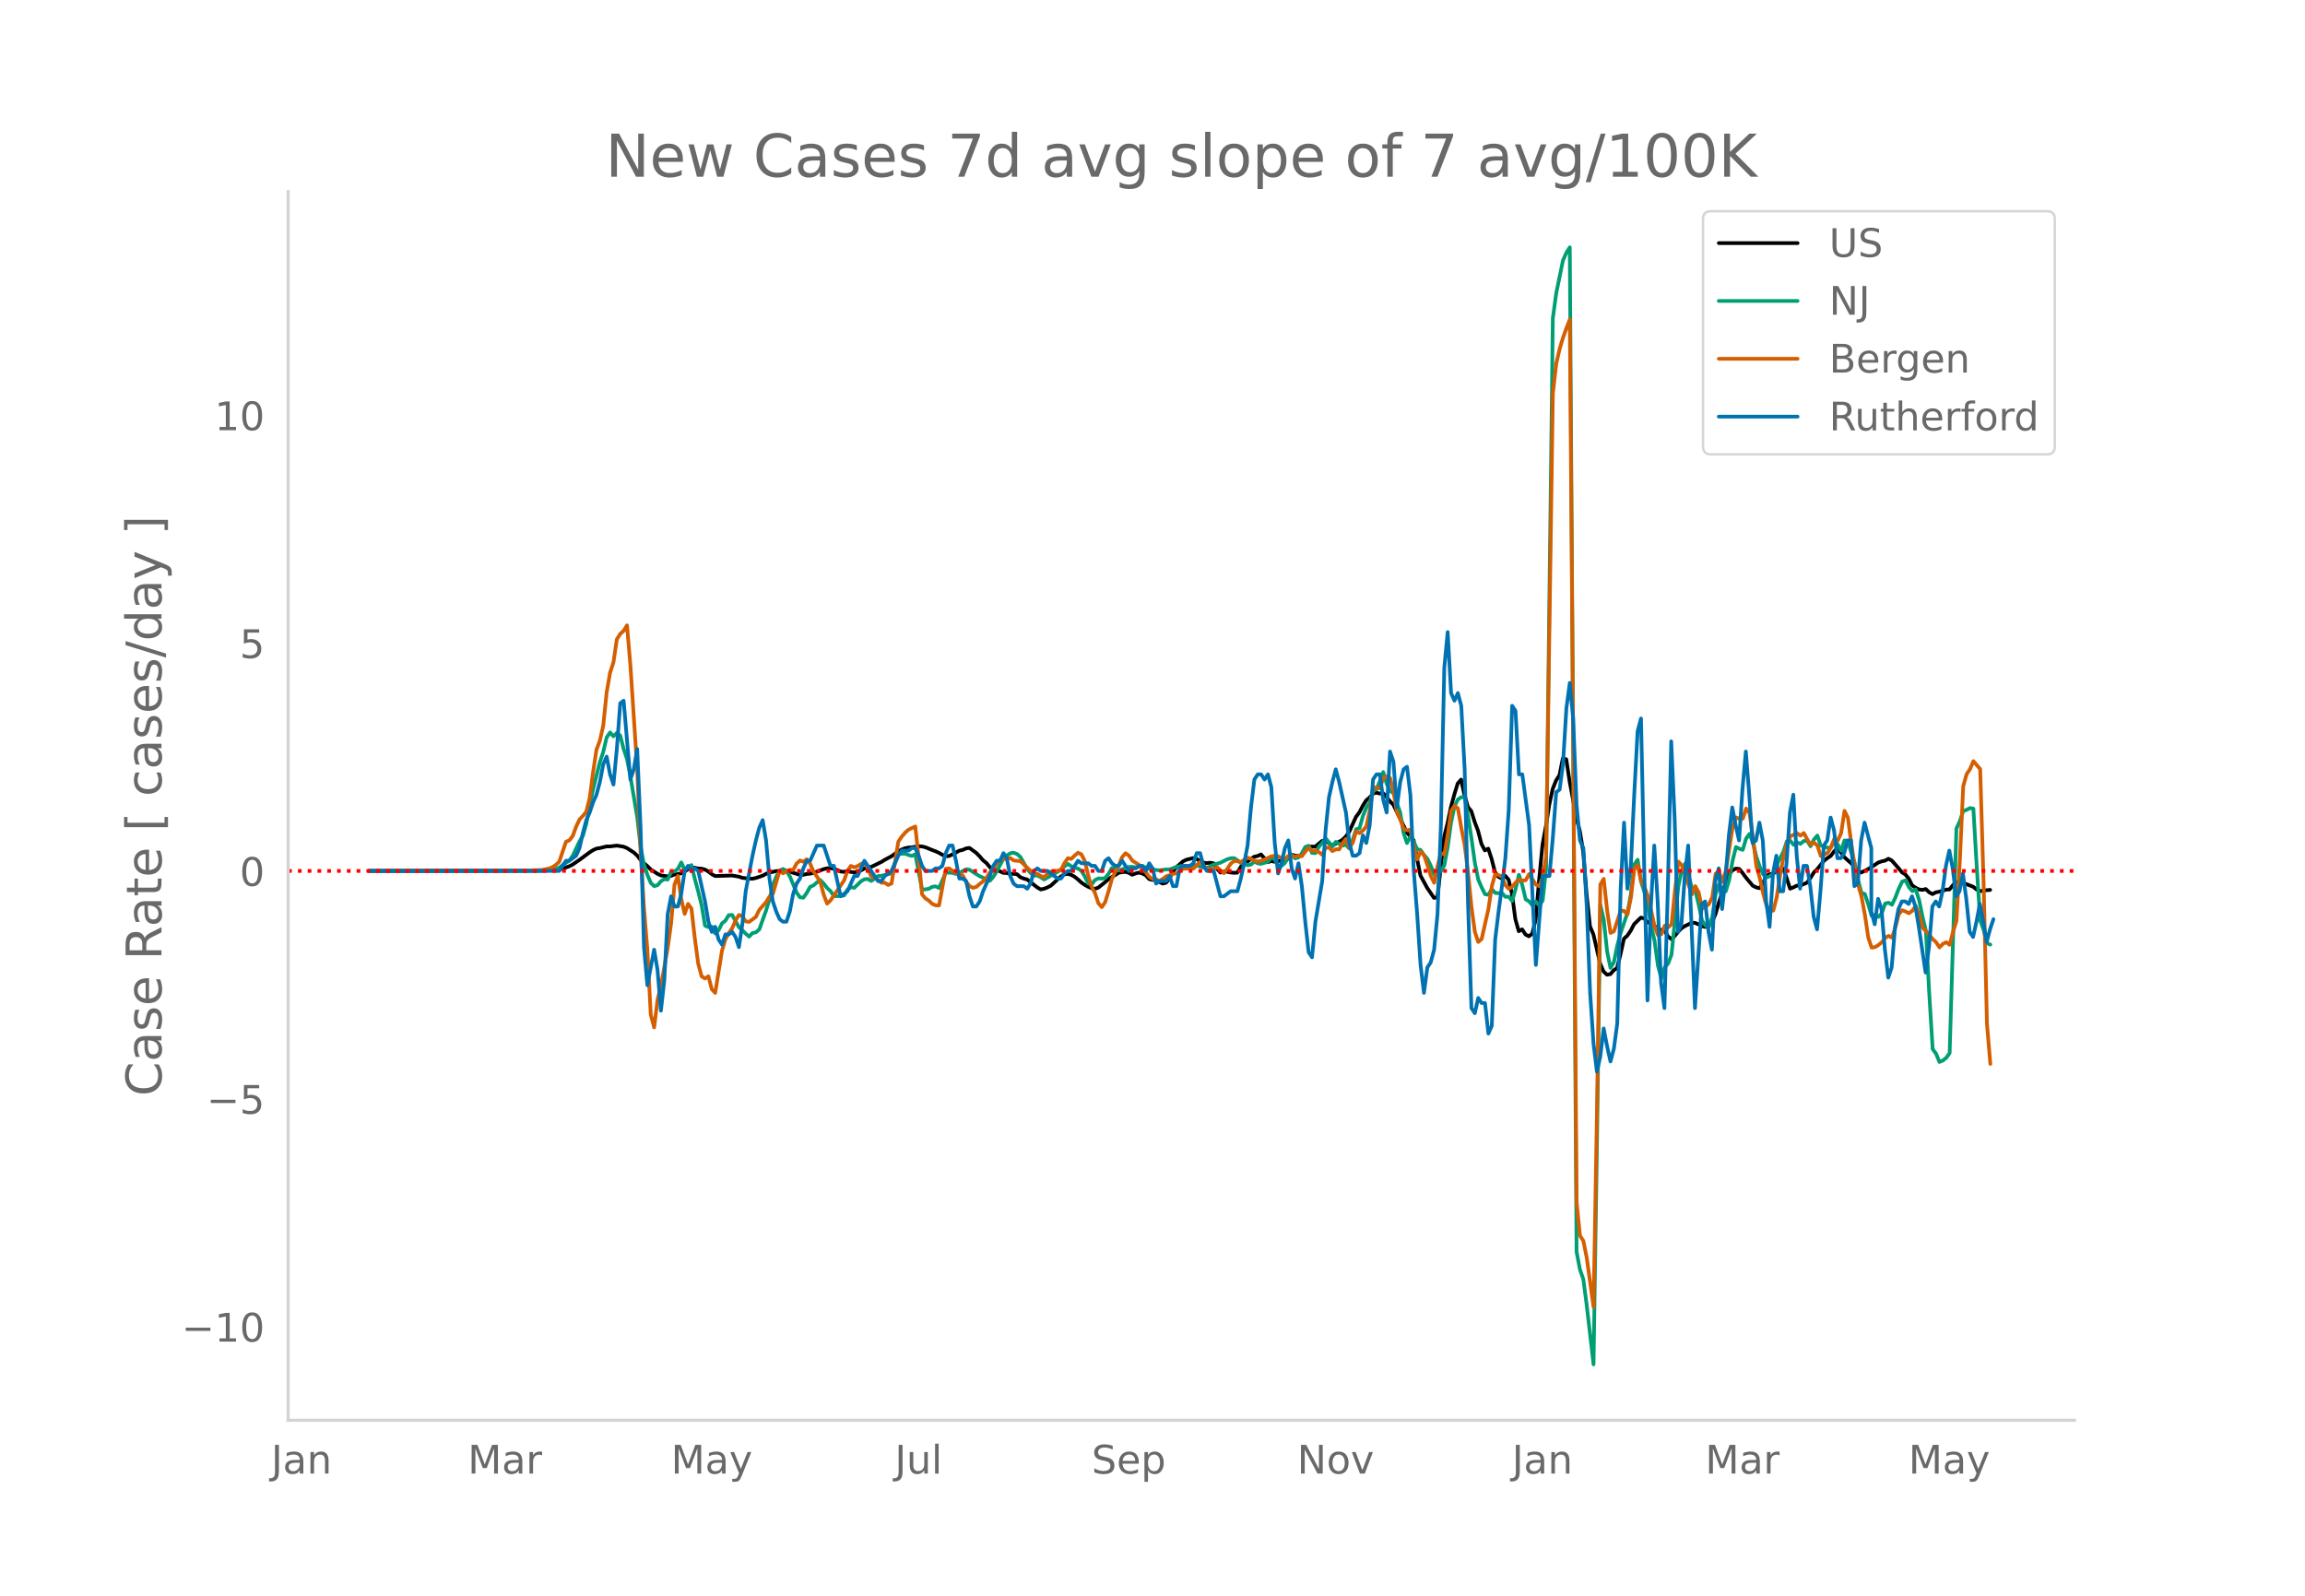 <svg height="864" viewBox="0 0 936 648" width="1248" xmlns="http://www.w3.org/2000/svg" xmlns:xlink="http://www.w3.org/1999/xlink"><defs><style>*{stroke-linecap:butt;stroke-linejoin:round}</style></defs><g id="figure_1"><path d="M0 648h936V0H0z" style="fill:#fff" id="patch_1"/><g id="axes_1"><path d="M117 576.72h725.4V77.76H117z" style="fill:none" id="patch_2"/><path clip-path="url(#pc0159d5477)" d="m149.973 353.66 68.836-.134 6.884-.279 1.377-.165 1.376-.304 2.754-1.022 1.377-.722 2.753-1.887 4.13-3.06 1.377-.883 1.377-.623 1.376-.21 2.754-.673 1.377.008 2.753-.334 2.754.452 1.376.566 2.754 1.772 1.377 1.24 1.376 1.798 1.377 1.322 1.377 1.16 1.376 1.385 2.754 1.778 1.377.644 2.753.364 1.377-.197 1.377-.532 1.376-.176 1.377-.335 1.377-.716 1.377-.951 1.376-.722 1.377.15 1.377.318 1.376.043 1.377.383 1.377.782 1.377 1.09 1.376.744 6.884-.216 2.753.468 1.377.48 2.754.307 1.376.055 1.377-.304 2.754-.933 1.376-.752 1.377-.497 2.754-.63 2.753.113 1.377-.123 1.376.265 4.13 1.32 1.377-.069 1.377-.328 1.377-.121 1.377-.294 4.13-1.55 1.377-.33 1.376-.08 1.377.266 2.753 1.12 1.377.13 1.377-.236 2.753.493 2.754-.826 1.377-.786 1.376-.46 1.377-.185 4.13-2.007 1.377-.873 2.753-1.447 2.754-1.979 1.377-.744 1.376-.544 1.377-.263 1.377-.105 2.753-.445 1.377.103 1.377.324 2.753 1.123 1.377.509 1.377.64 1.376.781 1.377.61 1.377-.14 1.377-.621 2.753-1.523 1.377-.3 1.377-.627 1.376-.177 2.754 2.008 1.376 1.41 1.377 1.598 1.377 1.112 1.377 1.667 1.376 1.24 1.377-.143 2.754 1.236 1.376.05 1.377.356 1.377-.015 1.377.139 1.376 1.226 1.377.554 1.377.366 4.13 3.244 1.377.798 1.376-.28 1.377-.545 1.377-.719 2.753-2.517 1.377-1.242 1.377-.82 1.376-.192 1.377.4 1.377.769 1.377 1.108 1.376 1.252 1.377.943 1.377.768 1.377.575 1.376.27 1.377-.523 2.754-2.2L450.1 357l1.377-.897 1.377-.765 1.376-.932 1.377-.236 1.377-.121 1.377.36 1.376.804 1.377-.53 1.377-.348 1.377.372 1.376.686 1.377 1.575 1.377.357 1.377-.267 1.376 1.104 1.377.626 1.377-.344 1.376-1.716 1.377-2.786 1.377-1.75 2.753-2.421 1.377-.674 2.754-.664 1.376.332 1.377.906 1.377.634 1.376.171 1.377-.147 1.377.224 1.377 2.17 1.376 1.584 1.377-.366 1.377.026 1.377.31 1.376.143 1.377-.059 1.377-2.27 1.377-2.043 1.376-.19 1.377-1.105 1.377-.87 1.376-.298 1.377-.618 2.754 3.14 1.376-.474 1.377.294 2.754-.488 1.376.54 2.754-2.974 1.377.447 1.376.095 1.377-.238 1.377-1.613 1.376-1.924 2.754.008 2.753-2.294 1.377-.316 1.377 1.177 1.377 1.01 4.13-2.305 1.376-1.363 1.377-1.93 2.754-6.058 1.376-1.829 1.377-2.667 1.377-2.181 1.377-1.165 1.376-1.573 1.377-.408 1.377.349 1.377-.13 1.376 1.483 1.377 1.775 1.377 1.371 5.507 11.31 2.753 3.176 1.377 7.45 1.377 6.84 2.753 5.058 2.754 4.037 1.376-.13 2.754-24.717 1.376-5.398 1.377-6.647 1.377-5.094 1.377-4.466 1.376-1.567 1.377 6.295 1.377 4.818 1.377 1.673 1.376 4.395 1.377 3.639 1.377 5.302 1.376 2.632 1.377-.721 1.377 4.187 1.377 5.396 1.376 1.821 1.377.733 1.377-1.108 1.377 1.552 1.376 5.79 1.377 10.298 1.377 4.859 1.377-.74 1.376 2.106 1.377.708 1.377-1.107 1.376-5.802 1.377-16.046 1.377-14.276 1.377-7.44 1.376-8.813 1.377-6.327 1.377-3.464 1.377-2.159 1.376-6.84 1.377.385 1.377 9.052 2.753 14.747 1.377 5.332 1.377 8.308 1.376 17.487 1.377 12.91 1.377 3.249 2.753 11.926 1.377 3.156 1.377 1.312 1.377-.216 1.376-1.583 1.377-.9 1.377-5.626 1.377-6.283 1.376-1.237 1.377-2.003 1.377-2.666 2.753-2.665 1.377.305 1.377 1.68 1.376.24 1.377 1.077 1.377 1.4 2.753.564 1.377 2.38 1.377 1.08 1.376-1.302 1.377-1.69 1.377-1.456 1.377-.85 2.753-1.337 1.377.065 1.377.575 1.376.754 1.377.296 1.377-.79 1.377-1.162 1.376-3.27 1.377-4.669 2.753-7.853 1.377-3.539 1.377-1.706 1.377-.704 1.376.154 1.377 1.636 1.377 1.892 2.753 3.28 1.377.677 1.377.322 1.377-1.957 1.376-3.04 1.377-.651 1.377-.266 1.376-.96 1.377-.585 1.377-.448 1.377 3.819 1.376 4.29 1.377-.55 1.377-.69 1.377-.044 2.753-1.141 1.377-1.915 1.376-2.215 1.377-1.374 2.754-3.401 1.376-1.092 1.377-.894 1.377-1.863 1.377-1.241 1.376 1.698 1.377 1.927 4.13 3.71 1.377 1.604 1.377.905 2.753-1.343 2.754-1.769 1.376-.928 1.377-.474 1.377-.294 1.377-.767 1.376.725 2.754 3.112 1.377 1.685 1.376.852 1.377 1.685 1.377 2.75 1.376.932 1.377.696 1.377.215 1.377-.368 1.376 1.306 1.377.767 1.377-.745 1.377-.232 2.753-.849 1.377-.068 1.376-1.695 1.377-1.34 2.754.474 1.376.405 2.754 1.06 1.377 1.114 1.376.69 1.377-.277 2.754-.254h0" style="fill:none;stroke:#000;stroke-linecap:round;stroke-width:1.5" id="line2d_1"/><path clip-path="url(#pc0159d5477)" d="m149.973 353.656 68.836-.097 4.13-.228 1.377-.185 1.377-.323 1.377-.485 4.13-2.912 1.377-1.964 2.753-5.832 1.377-2.27 1.377-4.85 1.376-7.466 1.377-6.573 2.753-10.99 1.377-4.163 1.377-5.855 1.377-2.039 1.376 1.567 1.377-1.358 1.377 1.05 1.377 5.42 1.376 4.142 1.377 7.086 2.754 16.33 1.376 12.11 1.377 7.222 1.377 4.224 1.376 3.27 1.377 1.337 1.377-.351 1.377-1.648 1.376-.827 1.377.17 1.377-3.159 1.377-.104 1.376-1.092 1.377-2.609 1.377 2.96 2.753-1.889 1.377 5.685 1.377 5.06 1.376 5.519 1.377 8.323 1.377.635 1.377-.212 1.376 2.755 1.377-1.293 1.377-2.761 1.377-1.123 1.376-2.236 1.377-.092 2.753 4.962 1.377 1.231 1.377 1.422 1.377 1.172 1.376-1.431 1.377-.304 1.377-1.17 2.753-7.672 1.377-4.477 1.377-5.848 1.377-3.357 1.376-2.538 1.377-.664 1.377.734 1.376 2.236 2.754 6.603 1.377 1.926 1.376.168 1.377-1.943 1.377-2.466 1.377-.604 1.376-1.188 1.377-.931 1.377 1.399 1.377 1.794 1.376 1.256 1.377 1.997 1.377.06 2.753-.27 1.377-2.341 1.377-1.06 1.376.307 2.754-2.683 1.377-.81 1.376-.11 1.377.795 1.377-.904 1.377-1.088 1.376-.085 1.377-.402 2.753-.553 1.377-4.196 1.377-3.78 2.753-.075 1.377.564 1.377.327 1.377-.642 2.753 14.335 1.377-.106 1.376-.234 1.377-.768 1.377-.208 1.377.672 2.753-6.208 1.377-.025 1.377.11 1.376.413 1.377-.32 1.377-.852 1.377-.718 1.376.189 2.754 1.777 1.376.849 1.377.605 1.377.891 1.377.353 1.376-1.58 1.377-2.198 2.754-5.193 1.376-1.282 1.377-.927 1.377-.19 1.377.496 1.376 1.212 2.754 4.864 1.376 1.639 1.377 1.06 1.377-.054 1.377.752 1.376.89 2.754-1.564 4.13-2.404 1.377-1.386 1.376-.96 1.377.943 1.377.625 1.377.3 1.376.945 1.377 2.3 1.377 2.824 1.377.317 1.376-1.716 1.377-.69 1.377.12 1.377-.278 1.376-1.722 1.377-2.362 1.377.176 1.376.9 4.13-1.486 1.377-.04 1.377.24 1.377-.381 1.377-.07 2.753 1.033 1.377.28 2.753.356 2.754-.417 1.376.032 2.754-1.027 2.753-.48 1.377.263 1.377-.123 1.377-.48 1.376.24 2.754.86 1.376.218 2.754-1.47 2.753-.737 2.754-1.401 1.377-.396 1.376-.082 1.377.869 1.377 1.131 1.377.153 1.376.757 1.377-.287 1.377-1.206 1.376.738 1.377.177 2.754-.84 1.376-1.733 1.377.812 1.377 2.532 1.377.058 1.376-1.174 1.377-2.474 1.377-.863 1.377 1.483 1.376-.38 1.377-1.718 1.377-2.54 1.376-.5 1.377 2.91 1.377.086 1.377-2.569 1.376-1.585 1.377-1.899 2.754 3.372 1.376-1.888 2.754 1.494 1.376-.333 1.377 1.535 1.377-3.485 1.377-4.339 1.376-.412 1.377-4.92 1.377-3.454 1.377-2.056 1.376-4.61 1.377-.773 1.377-3.33 1.377-3.67 1.376 4.747 1.377 2.842 1.377 1.006 2.753 7.842 1.377 8.355 1.377 4.027 1.376-2.554 1.377 2.092 1.377 2.94 1.377.338 1.376 2.005 1.377 1.578 1.377 2.789 1.377 3.552 2.753-1.252 1.377-2.398 1.376-7.415 1.377-10.011 1.377-6.556 1.377-2.77 1.376-.968 1.377.164 1.377 7.598 1.377 8.901 1.376 9.934 1.377 6.814 1.377 3.227 1.376 2.768 1.377.242 1.377-2.268 1.377 1.5 1.376.145 1.377-.074 1.377 1.52 1.377-.036 1.376 1.735 1.377-4.745 1.377-5.9 1.377 4.292 1.376 5.69 1.377.814 1.377 1.662 1.376-1.582 1.377 1.659 1.377-2.086 1.377-12.562 2.753-223.875 1.377-10.157 2.753-13.364 1.377-3.118 1.377-2.156 2.753 407.887 1.377 7.213 1.377 3.992 1.376 10.515 2.754 23.993 1.377-88.83 1.376-97.771 1.377 5.837 1.377 13.015 1.377 6.73 1.376-2.236 1.377-6.817 1.377-5.145 2.753-8.078 1.377-7.552 1.377-12.102 1.376-1.973 1.377 8.807 1.377 4.333 1.377 5.725 1.376 7.749 1.377 6.43 1.377 9.99 1.377 5.175 1.376-4.545 1.377-1.493 1.377-3.671 2.753-27.622 1.377-6.56 1.377-2.707 2.753 9.71 1.377 1.132 1.377 5.721 1.376 6.52 1.377 1.992 1.377.672 1.377-4.041 1.376-9.359 1.377-3.92 1.377 2.681 1.376.108 1.377-4.651 1.377-7.749 1.377-5.595 1.376.69 1.377.458 1.377-4.614 1.377-1.877 1.376 3.561 1.377 5.664 1.377 4.037 1.377 3.193 1.376 1.205 1.377-.461 1.377-1.093 1.376-3.597 2.754-5.24 1.377-4.273 1.376-.221 1.377 1.685 1.377-1.041 1.377.648 1.376-1.18 1.377-.074 1.377 2.228 1.376-2.783 1.377-1.577 1.377 4.122 1.377.33 1.376.54 1.377-.116 1.377-3.146 1.377 1.86 1.376 2.61 1.377-4.209 1.377.181 1.377 4.794 1.376 4.143 1.377 6.87 1.377 5.295 1.376.489 1.377 4.122 1.377 4.69 1.377-.232 1.376.712 1.377-1.541 1.377-3.908 1.377-.323 1.376.827 1.377-2.946 1.377-3.6 1.377-2.859 1.376-.506 1.377 2.753 1.377 1.631 1.376-.672 1.377 4.271 1.377 6.797 1.377 5.695 1.376 25.749 1.377 22.311 1.377 1.863 1.377 3.346 1.376-.579 1.377-1.094 1.377-1.922 2.753-91.214 1.377-2.928 1.377-4.117 1.376-.515 1.377-.727 1.377.23 1.377 23.771 1.376 21.561 1.377 3.793 1.377 5.56 1.377.529h0" style="fill:none;stroke:#009e73;stroke-linecap:round;stroke-width:1.5" id="line2d_2"/><path clip-path="url(#pc0159d5477)" d="m149.973 353.656 60.576-.1 5.507-.143 4.13-.162 2.754-.587 1.376-.527 1.377-.931 1.377-1.236 2.753-8.143 1.377-.607 1.377-1.742 1.376-3.829 1.377-2.896 1.377-1.459 1.377-1.721 1.376-5.55 1.377-10.533 1.377-9.095 1.376-3.646 1.377-6.158 1.377-13.45 1.377-7.96 1.376-4.233 1.377-9.358 1.377-2.188 1.377-1.236 1.376-2.228 1.377 16.245 2.754 41.91 1.376 33.846 1.377 22.727 1.377 16.812 1.376 26.535 1.377 5.185 1.377-11.201 1.377-5.651 2.753-15.435 1.377-9.925 1.377-15.78 1.376-3.544 1.377 9.378 1.377 6.057 1.377-4.052 1.376 1.904 1.377 12.154 1.377 10.25 1.376 5.104 1.377.89 1.377-.91 1.377 5.266 1.376 1.478 2.754-17.095 1.377-4.639 1.376-2.512 1.377-1.985 1.377-3.16 1.376-2.268 1.377.527 1.377 2.066 1.377.243 2.753-2.046 1.377-2.836 2.753-3.12 1.377-2.268 1.377-1.073 2.753-9.44 1.377 1.054 1.377-.79 1.376-.628 1.377.02 1.377-2.552 1.377-1.256 1.376.506 1.377-.992 1.377 1.762 1.377 3.282 1.376 1.944 1.377 2.248 1.377 5.145 1.377 3.606 1.376-1.276 5.507-8.102 1.377-3.87 1.377-2.065 1.376.587 1.377-.527 1.377-.85 1.377-.446 1.376 2.107 1.377 3.423 1.377.527 1.377.83 1.376 1.175 1.377-.02 1.377.931 1.376-.587 2.754-16.995 1.377-2.025 1.376-1.6 1.377-1.236 2.754-1.296 1.376 12.66 1.377 14.908 1.377 1.64 1.376.892 1.377 1.336 1.377.568 1.377.06 2.753-14.887 1.377-.163 1.377 1.054 1.376.85 1.377-.06 1.377 1.053 1.377 2.512 1.376 1.782 1.377.71 1.377-.386 1.376-1.215 1.377-1.033 1.377-1.479 1.377-2.106 1.376-1.844 2.754-3.18 1.377-.445 1.376-.142 1.377-.304 1.377 1.013 2.753.263 5.507 5.287 1.377-.122 1.377.892 1.376.465 1.377-1.336 1.377-.932 2.753-.345 1.377-.486 1.377-2.633 1.376-1.985 1.377.284 1.377-1.357 1.377-1.135 1.376.669 1.377 2.754 1.377 5.834 1.377 4.517 1.376 2.633 1.377 4.132 1.377 1.56 1.377-2.046 1.376-4.497 1.377-5.003 2.753-5.428 1.377-3.342 1.377-1.58 1.377.952 1.376 2.046 2.754 1.742 1.377 1.742 1.376 1.276 1.377 1.843 1.377.87 1.377.203 1.376.628 1.377-.911 1.377-1.053 1.376-.365 1.377-.587 1.377-.243 2.753-1.803 2.754-.203 1.377.142 2.753-2.816 2.753 2.877 1.377.324 1.377-.365 1.377-.648 1.376 1.337 1.377 1.094 1.377-1.742 1.377-2.066 1.376-1.074h1.377l1.377.365 2.753-1.742 1.377.445 1.377.73 1.376.384 1.377-.303 2.754-1.155 1.376-.668 1.377-.203 1.377.182 1.377.79 1.376.284 1.377-1.215h1.377l1.377.303 1.376-.344 1.377.162 1.377-1.944 1.376-1.459 1.377 1.175 1.377-.081 1.377.648 1.376 1.053 1.377-2.775 1.377-.222 1.377 1.539 1.376-.75 1.377.061 1.377-2.592 1.376-1.702 1.377 3.646 1.377-2.066 1.377-4.618 1.376.729 1.377-1.074 1.377-1.62 1.377-6.421 1.376-9.52 1.377.263 1.377.122 1.377-4.193 1.376-.588 1.377.628 1.377 5.348 1.376 8.487 1.377 2.977 1.377 3.788 1.377.648 1.376-.263 1.377 6.907 1.377 5.186 1.377-3.2 1.376 1.437 1.377 3.95 1.377 4.457 1.377 2.815 1.376-6.684 1.377-5.368 1.377.608 1.376-8.001 1.377-9.763 1.377-2.006 1.377.993 1.376 7.88 1.377 7.048 1.377 11.262 1.377 13.794 1.376 10.189 1.377 4.091 1.377-1.195 2.753-12.194 1.377-9.236 1.377-4.922 1.376.385 1.377.648 1.377 3.423 1.377 1.499 1.376-.77 1.377-1.762 1.377-1.215 1.377.405 1.376-.122 1.377-2.511 2.753 4.294 1.377.587 1.377-3.605 1.377-8.265 2.753-188.214 1.377-12.052 1.377-6.037 1.376-4.517 1.377-3.889 1.377-3.504 1.377 171.504 1.376 186.878 1.377 13.632 1.377 2.167 1.376 6.907 2.754 19.912 1.377-78.713 1.376-92.832 1.377-2.309 1.377 12.74 1.377 9.217 1.376-.648 2.754-8.426 1.377.141 1.376 1.439 1.377-6.705 1.377-11.708 1.376-1.701 1.377 6.42 1.377 2.432 1.377 3.727 2.753 12.274 1.377 3.667 1.377-.426 1.376-3.443 1.377.668 1.377-1.235 1.376-13.51 1.377-11.931 1.377 1.458 1.377 3.727 2.753 8.143 1.377-3.363 1.377 2.553 1.376 6.522 1.377-.75 1.377-.992 1.377-2.836 1.376-9.58 1.377-.831 1.377 4.193 1.376-4.538 2.754-17.642 1.377-4.031 1.376.608 1.377-.102 1.377-4.091 1.377 1.884 1.376 9.864 1.377 11.627 1.377 4.76 1.377 6.32 1.376 5.063 1.377 1.904 1.377.02 1.376-5.367 1.377-8.953 1.377-7.373 1.377-5.47 1.376-3.017 2.754-1.236 1.377.973 1.376-1.054 1.377 2.552 1.377 2.168 1.376-.83 1.377 1.194 1.377 4.254 2.753-1.215 1.377-2.33 1.377-3.463 1.377.75 1.376-3.1 1.377-8.973 1.377 2.795 1.377 10.513 1.376 8.993 1.377 7.637 1.377 4.84 1.376 7.394 1.377 9.216 1.377 4.132 1.377-.202 1.376-.851 1.377-1.134 1.377-1.783 1.377-.79 1.376.73 1.377-4.214 1.377-5.307 1.377-1.64 1.376.547 1.377.688 1.377-1.033 1.376-1.944 1.377 3.646 1.377 5.205 1.377 1.378 2.753 3.22 1.377 1.297 1.377 2.106 1.376-1.438 1.377-.668 1.377 1.053 1.376-5.246 1.377-4.477 1.377-24.468 1.377-30.181 1.376-4.922 1.377-2.046 1.377-3.241 2.753 3.22 1.377 45.798 1.377 57.628 1.377 16.285h0" style="fill:none;stroke:#d55e00;stroke-linecap:round;stroke-width:1.5" id="line2d_3"/><path clip-path="url(#pc0159d5477)" d="M149.973 353.656h77.097l2.753-4.126h1.377l2.753-2.063 1.377-3.095 1.377-6.19 1.377-5.159 1.376-3.094 1.377-4.127 1.377-3.095 1.376-5.158 1.377-7.222 1.377-3.095 1.377 7.222 1.376 4.126 1.377-14.443 1.377-18.57 1.377-1.031 2.753 31.981 1.377-4.126 1.377-8.254 1.376 31.981 1.377 48.488 1.377 15.475 2.753-14.443 1.377 8.253 1.377 16.506 1.376-12.38 1.377-26.822 1.377-7.222 1.377 4.127h1.376l1.377-5.159 1.377-9.285 1.377-2.063 1.376 2.063 1.377-1.031 1.377 1.031 2.753 12.38 1.377 8.253 1.377 4.127 1.376-2.063 1.377 5.158 1.377 2.063 1.377-4.126h1.376l1.377-1.032 1.377 2.063 1.376 4.127 1.377-9.285 1.377-13.411 2.753-14.443 1.377-6.19 1.377-5.159 1.377-3.095 1.376 8.254 1.377 15.474 1.377 9.285 1.377 4.127 1.376 3.095 1.377 1.031h1.377l1.376-4.126 1.377-7.222 1.377-4.126 1.377-2.064 1.376-4.126 1.377-3.095h1.377l2.753-6.19h2.754l2.753 8.253h1.377l2.753 12.38 2.754-2.063 2.753-6.19h1.377l2.754-6.19 5.507 8.253h1.376l1.377-2.063 2.753-2.064 2.754-6.19 1.377-2.063h2.753l1.377-1.031h1.377l1.376 3.095 1.377 4.126 1.377 2.063h2.753l1.377-1.031h1.377l1.376-1.032 1.377-5.158 1.377-3.095h1.377l1.376 6.19 1.377 7.221h1.377l1.377 1.032 1.376 6.19 1.377 4.127h1.377l1.376-2.064 1.377-4.126 2.754-6.19 1.376-4.127 1.377-2.063h1.377l1.377-3.095 1.376 2.063 1.377 7.222 1.377 3.095 1.377 1.031h2.753l1.377 1.032 1.376-2.063 1.377-5.159 1.377-1.031 1.377 1.031h2.753l4.13 3.095h1.377l1.377-2.063 1.376-1.032h1.377l2.754-4.126 1.376 1.032h2.754l1.377 1.031h1.376l1.377 2.063h1.377l1.377-4.126 1.376-1.032 1.377 2.064 1.377 1.031h1.376l1.377-2.063 2.754 4.126 1.376-1.031h1.377l1.377-1.032h1.377l1.376 2.063 1.377-3.094 1.377 2.063 1.377 6.19 1.376-1.032h2.754l1.376-2.063 1.377 4.126h1.377l1.377-7.221 1.376-1.032h2.754l1.377-1.031 1.376-4.127h1.377l1.377 5.158 1.376 2.063h2.754l2.753 10.317h1.377l2.754-2.063h2.753l1.377-5.159 1.377-6.19 1.376-7.221 1.377-15.475 1.377-11.348 1.376-2.063h1.377l1.377 2.063 1.377-2.063 1.376 5.158 1.377 22.696 1.377 12.38 1.377-4.126 1.376-6.19 1.377-3.095 1.377 11.348 1.377 4.126 1.376-6.19 1.377 9.285 1.377 14.443 1.376 12.38 1.377 2.064 1.377-14.444 2.753-16.506 1.377-20.633 1.377-13.411 1.377-6.19 1.376-5.158 1.377 5.158 2.753 12.38 1.377 12.38 1.377 5.158h1.377l1.376-1.032 1.377-7.222 1.377 3.095 1.377-7.221 1.376-18.57 1.377-2.063h1.377l1.377 10.316 1.376 5.159 1.377-24.76 1.377 4.127 1.376 18.57 1.377-10.317 1.377-5.158 1.377-1.032 1.376 11.348 1.377 30.95 1.377 17.538 1.377 20.633 1.376 11.348 1.377-10.317 1.377-2.063 1.377-5.158 1.376-14.443 1.377-36.108 1.377-63.962 1.376-14.444 1.377 24.76 1.377 3.095 1.377-3.095 1.376 5.158 1.377 25.792 1.377 54.677 1.377 42.298 1.376 2.063 1.377-6.19 1.377 2.063h1.376l1.377 12.38 1.377-3.095 1.377-35.076 1.376-11.348 1.377-10.317 1.377-11.348 1.377-19.601 1.376-42.298 1.377 2.064 1.377 25.79h1.377l2.753 20.634 2.753 56.74 2.754-36.107h2.753l1.377-15.475 1.377-18.57 1.377-1.031 1.376-10.317 1.377-22.696 1.377-10.317 1.377 14.444 1.376 35.076 1.377 14.443 1.377 3.095 1.376 23.728 1.377 35.076 1.377 20.633 1.377 11.348 1.376-6.19 1.377-11.348 1.377 7.221 1.377 6.19 1.376-5.158 1.377-10.317 1.377-54.677 1.377-26.823 1.376 26.823 1.377-9.285 1.377-28.886 1.376-25.791 1.377-5.158 1.377 63.962L669 406.27l1.376-38.17 1.377-24.76 1.377 22.696 1.377 33.013 1.376 10.317 1.377-48.488 1.377-59.836 1.376 30.95 1.377 46.424 1.377-3.095 1.377-19.601 1.376-12.38 2.754 66.026 2.753-42.298 1.377-1.032 1.377 12.38 1.377 7.222 1.376-27.855 1.377-5.158 1.377 16.506 1.376-12.38 1.377-17.538 1.377-11.348 1.377 7.222 1.376 6.19 1.377-20.633 1.377-15.475 1.377 17.538 1.376 19.601 1.377-1.031 1.377-7.222 1.377 7.222 1.376 24.76 1.377 10.316 1.377-21.665 1.376-7.221 1.377 14.443h1.377l1.377-11.348 1.376-20.633 1.377-7.222 1.377 24.76 1.377 13.411 1.376-9.285h1.377l1.377 8.253 1.376 12.38 1.377 5.158 1.377-15.474 1.377-18.57 1.376-2.063 1.377-9.285 1.377 5.158 1.377 11.348h1.376l1.377-2.063 1.377-5.158h1.377l1.376 18.57 1.377-1.032 1.377-17.538 1.376-7.222 2.754 10.317v25.79l1.377 5.16 1.376-10.317 1.377 4.126 1.377 16.507 1.377 11.348 1.376-4.127 1.377-16.506 1.377-7.222 1.377-3.095h1.376l1.377 1.032 1.377-3.095 1.376 4.127 1.377 8.253 2.754 18.57 1.376-10.317 1.377-16.506 1.377-2.064 1.377 2.064 1.376-6.19 1.377-10.317 1.377-6.19 1.376 7.222 1.377 11.348 1.377-2.063 1.377-7.222 1.376 10.317 1.377 13.411 1.377 2.063 1.377-6.19 1.376-7.221 1.377 7.221 1.377 8.254 1.377-5.159 1.376-4.126h0" style="fill:none;stroke:#0072b2;stroke-linecap:round;stroke-width:1.5" id="line2d_4"/><path clip-path="url(#pc0159d5477)" d="M117 353.656h725.4" style="fill:none;stroke:red;stroke-dasharray:1.5,2.475;stroke-dashoffset:0;stroke-width:1.5" id="line2d_5"/><path d="M117 576.72V77.76" style="fill:none;stroke:#d3d3d3;stroke-linecap:square;stroke-linejoin:miter;stroke-width:1.25" id="patch_3"/><path d="M117 576.72h725.4" style="fill:none;stroke:#d3d3d3;stroke-linecap:square;stroke-linejoin:miter;stroke-width:1.25" id="patch_4"/><g id="matplotlib.axis_1"><g id="xtick_1"><g style="fill:#696969" transform="matrix(.16 0 0 -.16 110.106 598.378)" id="text_1"><defs><path d="M9.813 72.906h9.859V5.078q0-13.187-5-19.14-5-5.954-16.094-5.954h-3.75v8.297h3.078q6.531 0 9.219 3.672Q9.813-4.39 9.813 5.078z" id="DejaVuSans-74"/><path d="M34.281 27.484q-10.89 0-15.093-2.484-4.204-2.484-4.204-8.5 0-4.781 3.157-7.594 3.156-2.797 8.562-2.797 7.485 0 12 5.297 4.516 5.297 4.516 14.078v2zm17.922 3.72V0H43.22v8.297Q40.14 3.328 35.547.953q-4.594-2.375-11.234-2.375-8.391 0-13.36 4.719Q6 8.016 6 15.922q0 9.219 6.172 13.906 6.187 4.688 18.437 4.688h12.61v.89q0 6.203-4.078 9.594-4.078 3.39-11.453 3.39-4.688 0-9.141-1.124-4.438-1.125-8.531-3.375v8.312q4.921 1.906 9.562 2.844 4.64.953 9.031.953 11.875 0 17.735-6.156 5.86-6.14 5.86-18.64z" id="DejaVuSans-97"/><path d="M54.89 33.016V0h-8.984v32.719q0 7.765-3.031 11.61-3.031 3.858-9.078 3.858-7.281 0-11.484-4.64-4.204-4.625-4.204-12.64V0H9.08v54.688h9.03v-8.5q3.235 4.937 7.594 7.374Q30.078 56 35.797 56q9.422 0 14.25-5.828 4.844-5.828 4.844-17.156z" id="DejaVuSans-110"/></defs><use xlink:href="#DejaVuSans-74"/><use x="29.492" xlink:href="#DejaVuSans-97"/><use x="90.771" xlink:href="#DejaVuSans-110"/></g></g><g id="xtick_2"><g style="fill:#696969" transform="matrix(.16 0 0 -.16 189.948 598.378)" id="text_2"><defs><path d="M9.813 72.906h14.703l18.593-49.61 18.703 49.61h14.704V0H66.89v64.016l-18.797-50h-9.907l-18.796 50V0H9.813z" id="DejaVuSans-77"/><path d="M41.11 46.297q-1.516.875-3.297 1.281Q36.03 48 33.89 48q-7.625 0-11.703-4.953-4.079-4.953-4.079-14.234V0H9.08v54.688h9.03v-8.5q2.844 4.984 7.375 7.39Q30.031 56 36.531 56q.922 0 2.047-.125 1.125-.11 2.484-.36z" id="DejaVuSans-114"/></defs><use xlink:href="#DejaVuSans-77"/><use x="86.279" xlink:href="#DejaVuSans-97"/><use x="147.559" xlink:href="#DejaVuSans-114"/></g></g><g id="xtick_3"><g style="fill:#696969" transform="matrix(.16 0 0 -.16 272.483 598.378)" id="text_3"><defs><path d="M32.172-5.078q-3.797-9.766-7.422-12.735-3.61-2.984-9.656-2.984H7.906v7.516h5.282q3.703 0 5.75 1.765Q21-9.766 23.483-3.219l1.61 4.094-22.11 53.813H12.5l17.094-42.766 17.093 42.766h9.516z" id="DejaVuSans-121"/></defs><use xlink:href="#DejaVuSans-77"/><use x="86.279" xlink:href="#DejaVuSans-97"/><use x="147.559" xlink:href="#DejaVuSans-121"/></g></g><g id="xtick_4"><g style="fill:#696969" transform="matrix(.16 0 0 -.16 363.35 598.378)" id="text_4"><defs><path d="M8.5 21.578v33.11h8.984V21.922q0-7.766 3.016-11.656 3.031-3.875 9.094-3.875 7.265 0 11.484 4.64 4.234 4.64 4.234 12.656v31h8.985V0h-8.984v8.406Q42.047 3.422 37.718 1q-4.313-2.422-10.032-2.422-9.421 0-14.312 5.86Q8.5 10.296 8.5 21.578zM31.11 56z" id="DejaVuSans-117"/><path d="M9.422 75.984h8.984V0H9.422z" id="DejaVuSans-108"/></defs><use xlink:href="#DejaVuSans-74"/><use x="29.492" xlink:href="#DejaVuSans-117"/><use x="92.871" xlink:href="#DejaVuSans-108"/></g></g><g id="xtick_5"><g style="fill:#696969" transform="matrix(.16 0 0 -.16 443.28 598.378)" id="text_5"><defs><path d="M53.516 70.516V60.89q-5.61 2.687-10.594 4-4.984 1.328-9.625 1.328-8.047 0-12.422-3.125t-4.375-8.89q0-4.845 2.906-7.313 2.907-2.453 11.016-3.97l5.953-1.218q11.031-2.11 16.281-7.406 5.25-5.297 5.25-14.172 0-10.61-7.11-16.078-7.093-5.469-20.812-5.469-5.172 0-11.015 1.172Q13.14.922 6.89 3.219v10.156q6-3.36 11.765-5.078 5.766-1.703 11.328-1.703 8.438 0 13.032 3.312 4.593 3.328 4.593 9.485 0 5.359-3.297 8.39-3.296 3.032-10.812 4.547L27.484 33.5q-11.03 2.188-15.968 6.875-4.922 4.688-4.922 13.047 0 9.672 6.812 15.234 6.813 5.563 18.766 5.563 5.14 0 10.453-.938 5.328-.922 10.89-2.765z" id="DejaVuSans-83"/><path d="M56.203 29.594v-4.39H14.891q.593-9.282 5.593-14.142 5-4.859 13.938-4.859 5.172 0 10.031 1.266 4.86 1.265 9.656 3.812v-8.5Q49.266.734 44.187-.344 39.11-1.422 33.892-1.422q-13.094 0-20.735 7.61-7.64 7.625-7.64 20.625 0 13.421 7.25 21.296Q20.016 56 32.328 56q11.031 0 17.453-7.11 6.422-7.093 6.422-19.296zm-8.984 2.64q-.094 7.36-4.125 11.75-4.032 4.407-10.672 4.407-7.516 0-12.031-4.25-4.516-4.25-5.203-11.97z" id="DejaVuSans-101"/><path d="M18.11 8.203v-29H9.077v75.484h9.031v-8.296q2.844 4.875 7.157 7.234Q29.594 56 35.594 56q9.968 0 16.187-7.906 6.235-7.907 6.235-20.797T51.78 6.484q-6.218-7.906-16.187-7.906-6 0-10.328 2.375-4.313 2.375-7.157 7.25zm30.578 19.094q0 9.906-4.079 15.547-4.078 5.64-11.203 5.64-7.14 0-11.218-5.64-4.079-5.64-4.079-15.547 0-9.906 4.078-15.547 4.079-5.64 11.22-5.64 7.124 0 11.202 5.64t4.078 15.547z" id="DejaVuSans-112"/></defs><use xlink:href="#DejaVuSans-83"/><use x="63.477" xlink:href="#DejaVuSans-101"/><use x="125" xlink:href="#DejaVuSans-112"/></g></g><g id="xtick_6"><g style="fill:#696969" transform="matrix(.16 0 0 -.16 526.726 598.378)" id="text_6"><defs><path d="M9.813 72.906h13.28l32.329-60.984v60.984h9.562V0h-13.28L19.39 60.984V0H9.813z" id="DejaVuSans-78"/><path d="M30.61 48.39q-7.22 0-11.422-5.64-4.204-5.64-4.204-15.453 0-9.813 4.172-15.453 4.188-5.64 11.453-5.64 7.188 0 11.375 5.655 4.203 5.672 4.203 15.438 0 9.719-4.203 15.406-4.187 5.688-11.375 5.688zm0 7.61q11.718 0 18.406-7.625 6.703-7.61 6.703-21.078 0-13.422-6.703-21.078-6.688-7.64-18.407-7.64-11.765 0-18.437 7.64-6.656 7.656-6.656 21.078 0 13.469 6.656 21.078Q18.844 56 30.609 56z" id="DejaVuSans-111"/><path d="M2.984 54.688H12.5L29.594 8.797l17.093 45.89h9.516L35.687 0H23.485z" id="DejaVuSans-118"/></defs><use xlink:href="#DejaVuSans-78"/><use x="74.805" xlink:href="#DejaVuSans-111"/><use x="135.986" xlink:href="#DejaVuSans-118"/></g></g><g id="xtick_7"><g style="fill:#696969" transform="matrix(.16 0 0 -.16 613.99 598.378)" id="text_7"><use xlink:href="#DejaVuSans-74"/><use x="29.492" xlink:href="#DejaVuSans-97"/><use x="90.771" xlink:href="#DejaVuSans-110"/></g></g><g id="xtick_8"><g style="fill:#696969" transform="matrix(.16 0 0 -.16 692.455 598.378)" id="text_8"><use xlink:href="#DejaVuSans-77"/><use x="86.279" xlink:href="#DejaVuSans-97"/><use x="147.559" xlink:href="#DejaVuSans-114"/></g></g><g id="xtick_9"><g style="fill:#696969" transform="matrix(.16 0 0 -.16 774.99 598.378)" id="text_9"><use xlink:href="#DejaVuSans-77"/><use x="86.279" xlink:href="#DejaVuSans-97"/><use x="147.559" xlink:href="#DejaVuSans-121"/></g></g></g><g id="matplotlib.axis_2"><g id="ytick_1"><g style="fill:#696969" transform="matrix(.16 0 0 -.16 73.733 544.782)" id="text_10"><defs><path d="M10.594 35.5h62.593v-8.297H10.594z" id="DejaVuSans-8722"/><path d="M12.406 8.297h16.11v55.625l-17.532-3.516v8.985l17.438 3.515h9.86V8.296H54.39V0H12.406z" id="DejaVuSans-49"/><path d="M31.781 66.406q-7.61 0-11.453-7.5Q16.5 51.422 16.5 36.375q0-14.984 3.828-22.484 3.844-7.5 11.453-7.5 7.672 0 11.5 7.5 3.844 7.5 3.844 22.484 0 15.047-3.844 22.531-3.828 7.5-11.5 7.5zm0 7.813q12.266 0 18.735-9.703 6.468-9.688 6.468-28.141 0-18.406-6.468-28.11-6.47-9.687-18.735-9.687-12.25 0-18.718 9.688-6.47 9.703-6.47 28.109 0 18.453 6.47 28.14Q19.53 74.22 31.78 74.22z" id="DejaVuSans-48"/></defs><use xlink:href="#DejaVuSans-8722"/><use x="83.789" xlink:href="#DejaVuSans-49"/><use x="147.412" xlink:href="#DejaVuSans-48"/></g></g><g id="ytick_2"><g style="fill:#696969" transform="matrix(.16 0 0 -.16 83.912 452.258)" id="text_11"><defs><path d="M10.797 72.906h38.719v-8.312H19.828v-17.86q2.14.735 4.281 1.094 2.157.36 4.313.36 12.203 0 19.328-6.688 7.14-6.688 7.14-18.11 0-11.765-7.328-18.296-7.328-6.516-20.656-6.516-4.593 0-9.36.781-4.75.782-9.827 2.344v9.922q4.39-2.39 9.078-3.563 4.687-1.171 9.906-1.171 8.453 0 13.375 4.437 4.938 4.438 4.938 12.063 0 7.609-4.938 12.047-4.922 4.453-13.375 4.453-3.953 0-7.89-.875-3.922-.875-8.016-2.735z" id="DejaVuSans-53"/></defs><use xlink:href="#DejaVuSans-8722"/><use x="83.789" xlink:href="#DejaVuSans-53"/></g></g><g id="ytick_3"><use xlink:href="#DejaVuSans-48" style="fill:#696969" transform="matrix(.16 0 0 -.16 97.32 359.735)" id="text_12"/></g><g id="ytick_4"><use xlink:href="#DejaVuSans-53" style="fill:#696969" transform="matrix(.16 0 0 -.16 97.32 267.212)" id="text_13"/></g><g id="ytick_5"><g style="fill:#696969" transform="matrix(.16 0 0 -.16 87.14 174.689)" id="text_14"><use xlink:href="#DejaVuSans-49"/><use x="63.623" xlink:href="#DejaVuSans-48"/></g></g><g style="fill:#696969" transform="matrix(0 -.2 -.2 0 65.573 445.117)" id="text_15"><defs><path d="M64.406 67.281v-10.39q-4.984 4.64-10.625 6.922-5.64 2.296-11.984 2.296-12.5 0-19.14-7.64-6.641-7.64-6.641-22.094 0-14.406 6.64-22.047 6.64-7.64 19.14-7.64 6.345 0 11.985 2.296 5.64 2.297 10.625 6.938V5.609Q59.234 2.094 53.437.33q-5.78-1.75-12.218-1.75-16.563 0-26.094 10.124-9.516 10.14-9.516 27.672 0 17.578 9.516 27.703 9.531 10.14 26.094 10.14 6.531 0 12.312-1.734 5.797-1.734 10.875-5.203z" id="DejaVuSans-67"/><path d="M44.281 53.078v-8.5q-3.797 1.953-7.906 2.922-4.094.984-8.5.984-6.688 0-10.031-2.047-3.344-2.046-3.344-6.156 0-3.125 2.39-4.906 2.391-1.781 9.626-3.39l3.078-.688q9.562-2.047 13.593-5.781 4.032-3.735 4.032-10.422 0-7.625-6.032-12.078-6.03-4.438-16.578-4.438-4.39 0-9.156.86Q10.688.296 5.422 2v9.281q4.984-2.594 9.812-3.89 4.829-1.282 9.579-1.282 6.343 0 9.75 2.172 3.421 2.172 3.421 6.125 0 3.656-2.468 5.61-2.453 1.953-10.813 3.765l-3.125.735q-8.344 1.75-12.062 5.39-3.704 3.64-3.704 9.985 0 7.718 5.47 11.906Q16.75 56 26.811 56q4.97 0 9.36-.734 4.406-.72 8.11-2.188z" id="DejaVuSans-115"/><path d="M44.39 34.188q3.172-1.079 6.172-4.594 3-3.516 6.032-9.672L66.609 0H56l-9.313 18.703q-3.624 7.328-7.015 9.719-3.39 2.39-9.25 2.39h-10.75V0h-9.86v72.906h22.266q12.5 0 18.656-5.234 6.157-5.219 6.157-15.766 0-6.89-3.203-11.437-3.204-4.532-9.297-6.282zM19.673 64.797V38.922h12.406q7.125 0 10.766 3.297 3.64 3.297 3.64 9.687 0 6.39-3.64 9.64-3.64 3.25-10.766 3.25z" id="DejaVuSans-82"/><path d="M18.313 70.219V54.688h18.5v-6.985h-18.5V18.016q0-6.688 1.828-8.594 1.828-1.906 7.453-1.906h9.218V0h-9.218q-10.407 0-14.36 3.875-3.953 3.89-3.953 14.14v29.688H2.687v6.984h6.594V70.22z" id="DejaVuSans-116"/><path d="M8.594 75.984h20.703V69H17.578V-6.203h11.719v-6.984H8.594z" id="DejaVuSans-91"/><path d="M48.781 52.594v-8.407q-3.812 2.11-7.64 3.157-3.828 1.047-7.735 1.047-8.75 0-13.593-5.547-4.829-5.532-4.829-15.547 0-10.016 4.829-15.563 4.843-5.53 13.593-5.53 3.907 0 7.735 1.046 3.828 1.047 7.64 3.156V2.094Q45.016.344 40.984-.531q-4.015-.89-8.562-.89-12.36 0-19.64 7.765-7.266 7.765-7.266 20.953 0 13.375 7.343 21.031Q20.22 56 33.016 56q4.14 0 8.093-.86 3.953-.843 7.672-2.546z" id="DejaVuSans-99"/><path d="M25.39 72.906h8.297L8.297-9.28H0z" id="DejaVuSans-47"/><path d="M45.406 46.39v29.594h8.985V0h-8.985v8.203Q42.578 3.328 38.25.953q-4.313-2.375-10.375-2.375-9.906 0-16.14 7.906-6.22 7.922-6.22 20.813 0 12.89 6.22 20.797Q17.968 56 27.874 56q6.063 0 10.375-2.375 4.328-2.36 7.156-7.234zm-30.61-19.093q0-9.906 4.079-15.547 4.078-5.64 11.203-5.64 7.125 0 11.219 5.64 4.11 5.64 4.11 15.547 0 9.906-4.11 15.547-4.094 5.64-11.219 5.64-7.125 0-11.203-5.64-4.078-5.64-4.078-15.547z" id="DejaVuSans-100"/><path d="M30.422 75.984v-89.171H9.719v6.984H21.39V69H9.719v6.984z" id="DejaVuSans-93"/></defs><use xlink:href="#DejaVuSans-67"/><use x="69.824" xlink:href="#DejaVuSans-97"/><use x="131.104" xlink:href="#DejaVuSans-115"/><use x="183.203" xlink:href="#DejaVuSans-101"/><use x="244.727" xlink:href="#DejaVuSans-32"/><use x="276.514" xlink:href="#DejaVuSans-82"/><use x="343.746" xlink:href="#DejaVuSans-97"/><use x="405.025" xlink:href="#DejaVuSans-116"/><use x="444.234" xlink:href="#DejaVuSans-101"/><use x="505.758" xlink:href="#DejaVuSans-32"/><use x="537.545" xlink:href="#DejaVuSans-91"/><use x="576.559" xlink:href="#DejaVuSans-32"/><use x="608.346" xlink:href="#DejaVuSans-99"/><use x="663.326" xlink:href="#DejaVuSans-97"/><use x="724.605" xlink:href="#DejaVuSans-115"/><use x="776.705" xlink:href="#DejaVuSans-101"/><use x="838.229" xlink:href="#DejaVuSans-115"/><use x="890.328" xlink:href="#DejaVuSans-47"/><use x="924.02" xlink:href="#DejaVuSans-100"/><use x="987.496" xlink:href="#DejaVuSans-97"/><use x="1048.775" xlink:href="#DejaVuSans-121"/><use x="1107.955" xlink:href="#DejaVuSans-32"/><use x="1139.742" xlink:href="#DejaVuSans-93"/></g></g><g style="fill:#696969" transform="matrix(.24 0 0 -.24 245.86 71.76)" id="text_16"><defs><path d="M4.203 54.688h8.985l11.234-42.672 11.172 42.672h10.593l11.235-42.672 11.187 42.672h8.985L63.28 0H52.688L40.922 44.828 29.109 0H18.5z" id="DejaVuSans-119"/><path d="M8.203 72.906h46.875v-4.203L28.61 0H18.312L43.22 64.594H8.203z" id="DejaVuSans-55"/><path d="M45.406 27.984q0 9.766-4.031 15.125-4.016 5.375-11.297 5.375-7.219 0-11.25-5.375-4.031-5.359-4.031-15.125 0-9.718 4.031-15.093t11.25-5.375q7.281 0 11.297 5.375 4.031 5.375 4.031 15.093zm8.985-21.203q0-13.953-6.203-20.765Q42-20.797 29.203-20.797q-4.734 0-8.937.703-4.203.703-8.157 2.172v8.735q3.954-2.141 7.813-3.157 3.86-1.031 7.86-1.031 8.843 0 13.234 4.61 4.39 4.609 4.39 13.937v4.453q-2.781-4.844-7.125-7.234Q33.938 0 27.875 0 17.828 0 11.672 7.656q-6.156 7.672-6.156 20.328 0 12.688 6.156 20.344Q17.828 56 27.875 56q6.063 0 10.406-2.39 4.344-2.391 7.125-7.22v8.297h8.985z" id="DejaVuSans-103"/><path d="M37.11 75.984V68.5h-8.594q-4.828 0-6.72-1.953-1.874-1.953-1.874-7.031v-4.828h14.797v-6.985H19.922V0H10.89v47.703H2.297v6.984h8.594V58.5q0 9.125 4.25 13.297 4.25 4.187 13.468 4.187z" id="DejaVuSans-102"/><path d="M9.813 72.906h9.859V42.094L52.39 72.906h12.703L28.906 38.922 67.672 0H54.688L19.672 35.11V0h-9.86z" id="DejaVuSans-75"/></defs><use xlink:href="#DejaVuSans-78"/><use x="74.805" xlink:href="#DejaVuSans-101"/><use x="136.328" xlink:href="#DejaVuSans-119"/><use x="218.115" xlink:href="#DejaVuSans-32"/><use x="249.902" xlink:href="#DejaVuSans-67"/><use x="319.727" xlink:href="#DejaVuSans-97"/><use x="381.006" xlink:href="#DejaVuSans-115"/><use x="433.105" xlink:href="#DejaVuSans-101"/><use x="494.629" xlink:href="#DejaVuSans-115"/><use x="546.729" xlink:href="#DejaVuSans-32"/><use x="578.516" xlink:href="#DejaVuSans-55"/><use x="642.139" xlink:href="#DejaVuSans-100"/><use x="705.615" xlink:href="#DejaVuSans-32"/><use x="737.402" xlink:href="#DejaVuSans-97"/><use x="798.682" xlink:href="#DejaVuSans-118"/><use x="857.861" xlink:href="#DejaVuSans-103"/><use x="921.338" xlink:href="#DejaVuSans-32"/><use x="953.125" xlink:href="#DejaVuSans-115"/><use x="1005.225" xlink:href="#DejaVuSans-108"/><use x="1033.008" xlink:href="#DejaVuSans-111"/><use x="1094.189" xlink:href="#DejaVuSans-112"/><use x="1157.666" xlink:href="#DejaVuSans-101"/><use x="1219.189" xlink:href="#DejaVuSans-32"/><use x="1250.977" xlink:href="#DejaVuSans-111"/><use x="1312.158" xlink:href="#DejaVuSans-102"/><use x="1347.363" xlink:href="#DejaVuSans-32"/><use x="1379.15" xlink:href="#DejaVuSans-55"/><use x="1442.773" xlink:href="#DejaVuSans-32"/><use x="1474.561" xlink:href="#DejaVuSans-97"/><use x="1535.84" xlink:href="#DejaVuSans-118"/><use x="1595.02" xlink:href="#DejaVuSans-103"/><use x="1658.496" xlink:href="#DejaVuSans-47"/><use x="1692.188" xlink:href="#DejaVuSans-49"/><use x="1755.811" xlink:href="#DejaVuSans-48"/><use x="1819.434" xlink:href="#DejaVuSans-48"/><use x="1883.057" xlink:href="#DejaVuSans-75"/></g><g id="legend_1"><path d="M694.75 184.5H831.2q3.2 0 3.2-3.2V88.96q0-3.2-3.2-3.2H694.75q-3.2 0-3.2 3.2v92.34q0 3.2 3.2 3.2z" style="fill:none;opacity:.8;stroke:#ccc;stroke-linejoin:miter" id="patch_5"/><path d="M697.95 98.718h32" style="fill:none;stroke:#000;stroke-linecap:round;stroke-width:1.5" id="line2d_6"/><g style="fill:#696969" transform="matrix(.16 0 0 -.16 742.75 104.317)" id="text_17"><defs><path d="M8.688 72.906h9.921V28.61q0-11.718 4.235-16.875 4.25-5.14 13.781-5.14 9.469 0 13.719 5.14 4.25 5.157 4.25 16.875v44.297H64.5V27.391q0-14.25-7.063-21.532-7.046-7.28-20.812-7.28-13.828 0-20.89 7.28-7.047 7.282-7.047 21.532z" id="DejaVuSans-85"/></defs><use xlink:href="#DejaVuSans-85"/><use x="73.193" xlink:href="#DejaVuSans-83"/></g><path d="M697.95 122.203h32" style="fill:none;stroke:#009e73;stroke-linecap:round;stroke-width:1.5" id="line2d_8"/><g style="fill:#696969" transform="matrix(.16 0 0 -.16 742.75 127.802)" id="text_18"><use xlink:href="#DejaVuSans-78"/><use x="74.805" xlink:href="#DejaVuSans-74"/></g><path d="M697.95 145.688h32" style="fill:none;stroke:#d55e00;stroke-linecap:round;stroke-width:1.5" id="line2d_10"/><g style="fill:#696969" transform="matrix(.16 0 0 -.16 742.75 151.287)" id="text_19"><defs><path d="M19.672 34.813V8.108H35.5q7.953 0 11.781 3.297 3.844 3.297 3.844 10.078 0 6.844-3.844 10.078-3.828 3.25-11.781 3.25zm0 29.984V42.828h14.61q7.218 0 10.75 2.703 3.546 2.719 3.546 8.282 0 5.515-3.547 8.25-3.531 2.734-10.75 2.734zm-9.86 8.11h25.204q11.28 0 17.375-4.688Q58.5 63.53 58.5 54.89q0-6.703-3.125-10.657-3.125-3.953-9.188-4.922 7.282-1.562 11.313-6.53 4.031-4.954 4.031-12.376 0-9.765-6.64-15.093Q48.25 0 35.984 0H9.812z" id="DejaVuSans-66"/></defs><use xlink:href="#DejaVuSans-66"/><use x="68.604" xlink:href="#DejaVuSans-101"/><use x="130.127" xlink:href="#DejaVuSans-114"/><use x="169.49" xlink:href="#DejaVuSans-103"/><use x="232.967" xlink:href="#DejaVuSans-101"/><use x="294.49" xlink:href="#DejaVuSans-110"/></g><path d="M697.95 169.173h32" style="fill:none;stroke:#0072b2;stroke-linecap:round;stroke-width:1.5" id="line2d_12"/><g style="fill:#696969" transform="matrix(.16 0 0 -.16 742.75 174.773)" id="text_20"><defs><path d="M54.89 33.016V0h-8.984v32.719q0 7.765-3.031 11.61-3.031 3.858-9.078 3.858-7.281 0-11.484-4.64-4.204-4.625-4.204-12.64V0H9.08v75.984h9.03V46.188q3.235 4.937 7.594 7.374Q30.078 56 35.797 56q9.422 0 14.25-5.828 4.844-5.828 4.844-17.156z" id="DejaVuSans-104"/></defs><use xlink:href="#DejaVuSans-82"/><use x="64.982" xlink:href="#DejaVuSans-117"/><use x="128.361" xlink:href="#DejaVuSans-116"/><use x="167.57" xlink:href="#DejaVuSans-104"/><use x="230.949" xlink:href="#DejaVuSans-101"/><use x="292.473" xlink:href="#DejaVuSans-114"/><use x="333.586" xlink:href="#DejaVuSans-102"/><use x="368.791" xlink:href="#DejaVuSans-111"/><use x="429.973" xlink:href="#DejaVuSans-114"/><use x="469.336" xlink:href="#DejaVuSans-100"/></g></g></g></g><defs><clipPath id="pc0159d5477"><path d="M117 77.76h725.4v498.96H117z"/></clipPath></defs></svg>